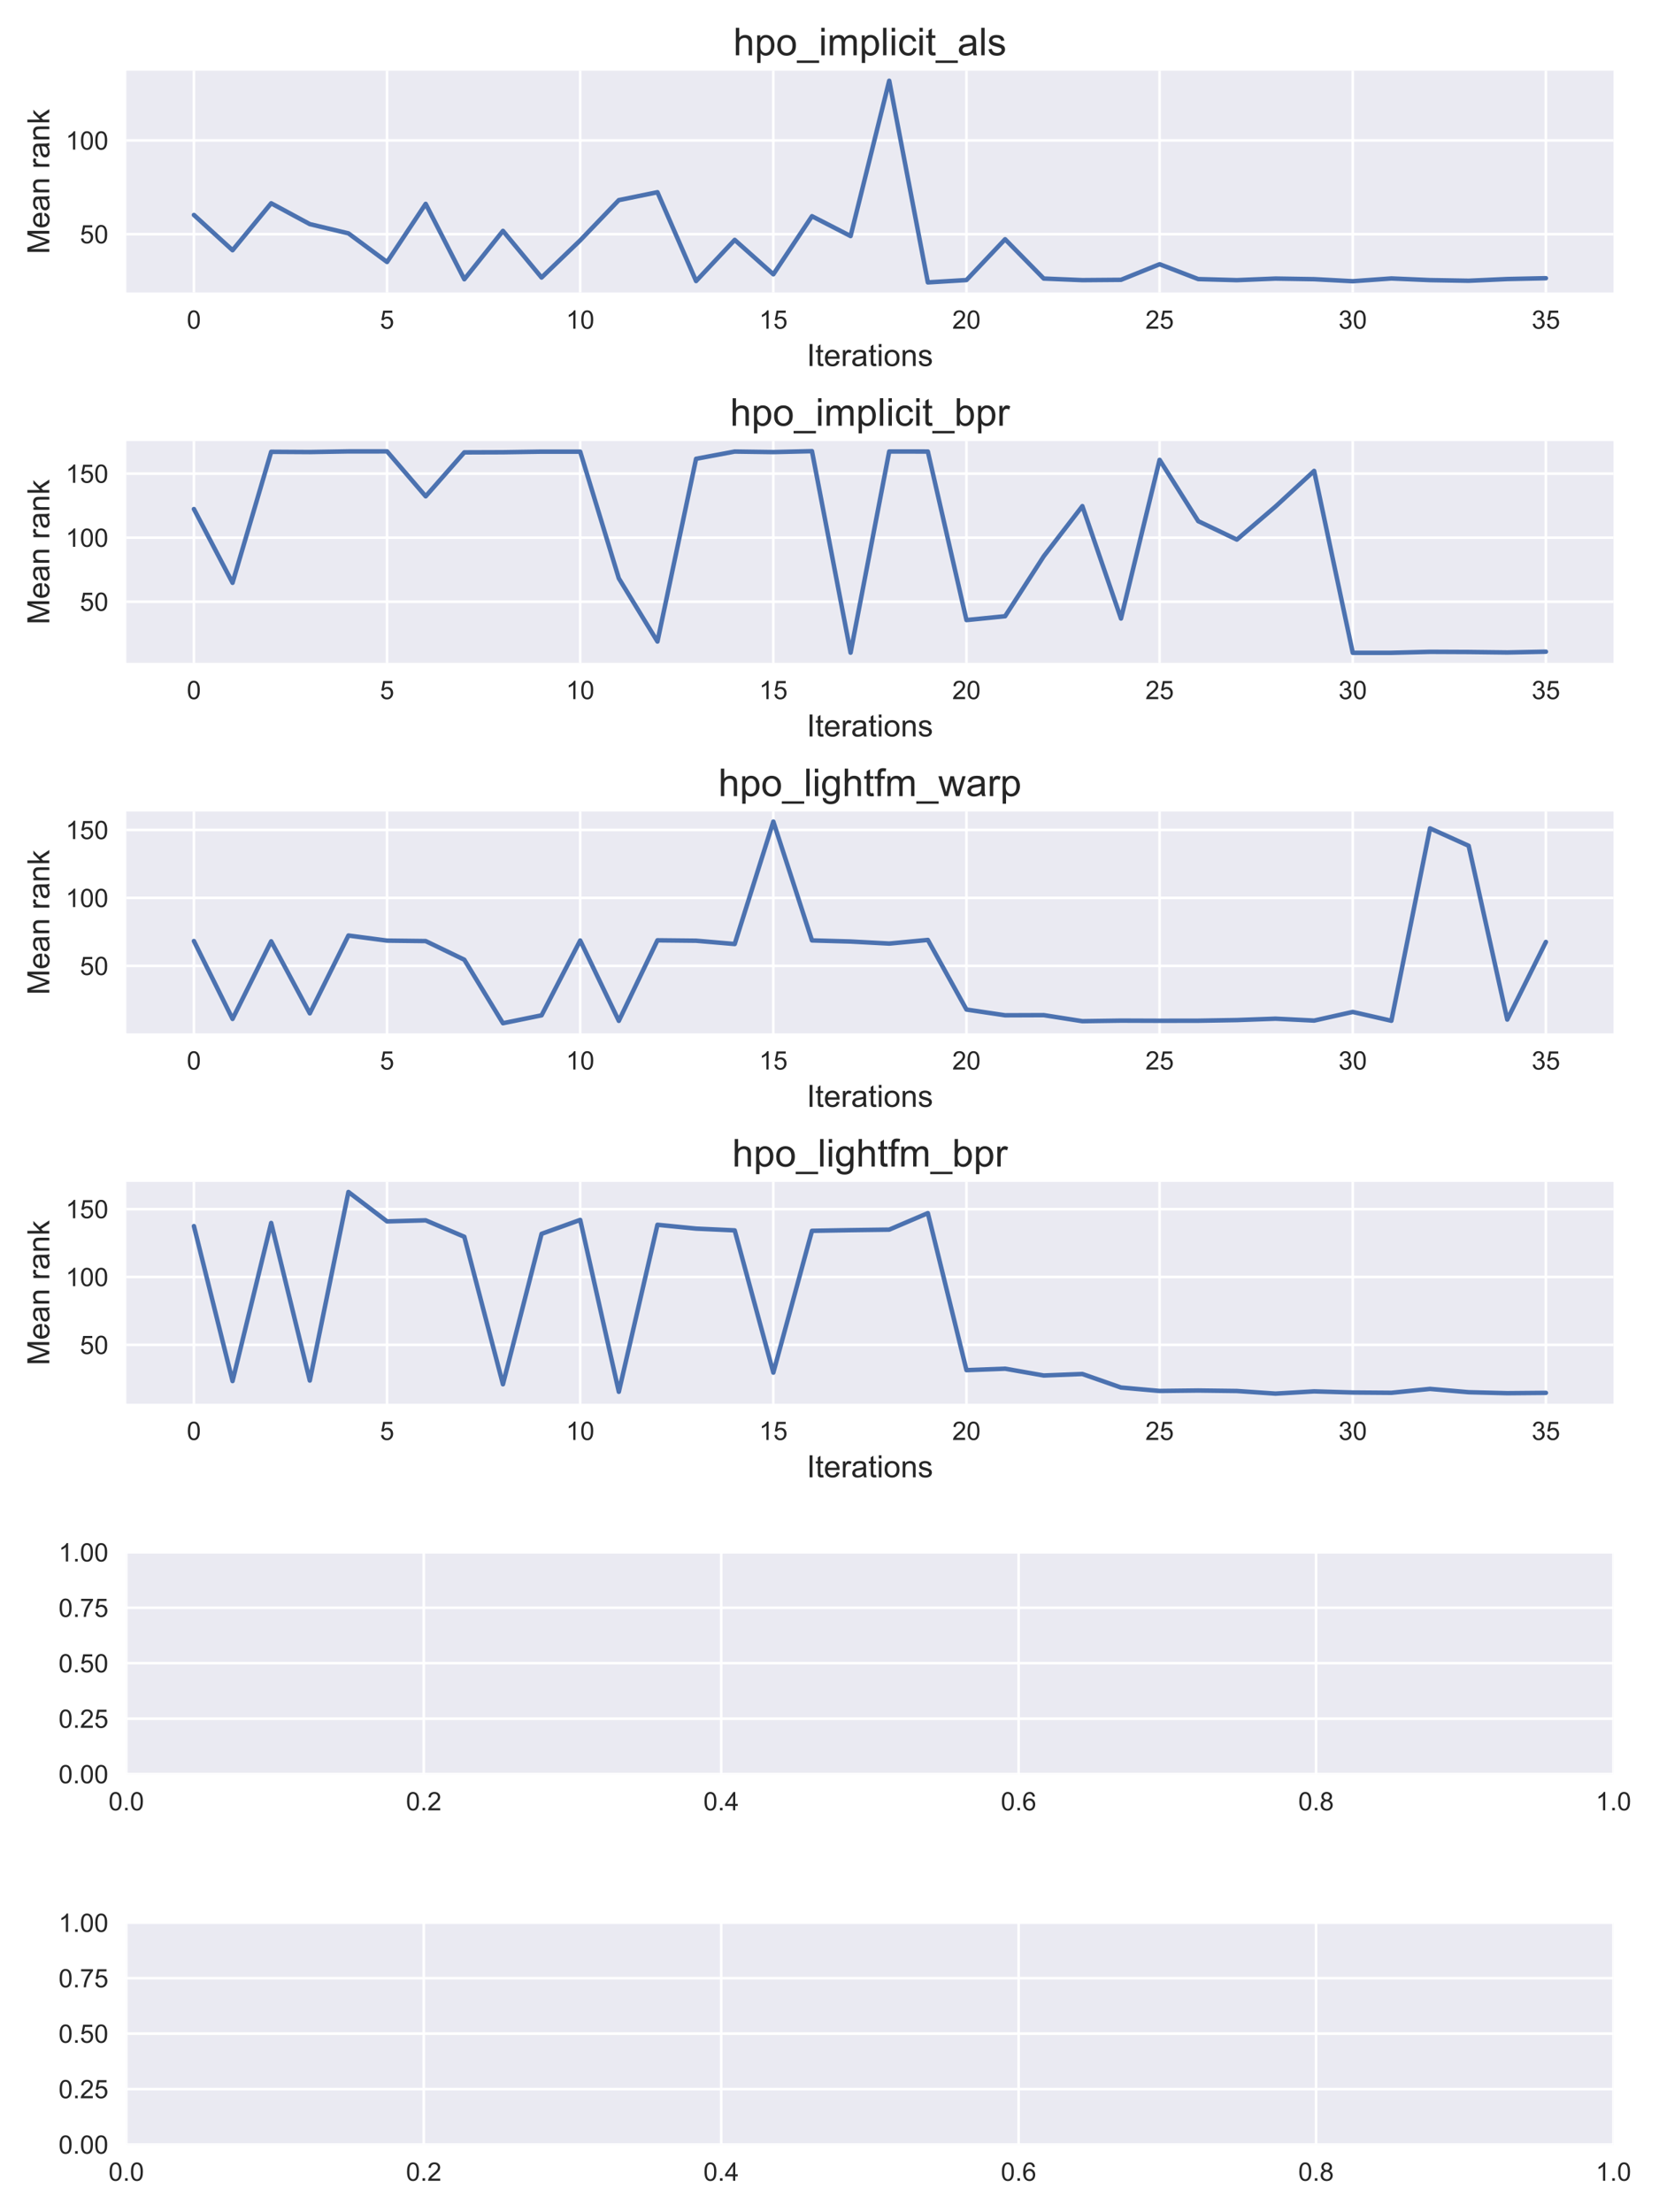 <?xml version="1.0" encoding="utf-8" standalone="no"?>
<!DOCTYPE svg PUBLIC "-//W3C//DTD SVG 1.1//EN"
  "http://www.w3.org/Graphics/SVG/1.1/DTD/svg11.dtd">
<!-- Created with matplotlib (https://matplotlib.org/) -->
<svg height="864pt" version="1.1" viewBox="0 0 648 864" width="648pt" xmlns="http://www.w3.org/2000/svg" xmlns:xlink="http://www.w3.org/1999/xlink">
 <defs>
  <style type="text/css">*{stroke-linecap:butt;stroke-linejoin:round;}</style>
 </defs>
 <g id="figure_1">
  <g id="patch_1">
   <path d="M 0 864 
L 648 864 
L 648 0 
L 0 0 
z
" style="fill:#ffffff;"/>
  </g>
  <g id="axes_1">
   <g id="patch_2">
    <path d="M 49.34 114.227 
L 630.225 114.227 
L 630.225 27.6 
L 49.34 27.6 
z
" style="fill:#eaeaf2;"/>
   </g>
   <g id="matplotlib.axis_1">
    <g id="xtick_1">
     <g id="line2d_1">
      <path clip-path="url(#p34adf2db07)" d="M 75.744 114.227 
L 75.744 27.6 
" style="fill:none;stroke:#ffffff;stroke-linecap:round;"/>
     </g>
     <g id="line2d_2"/>
     <g id="text_1">
      <!-- 0 -->
      <g style="fill:#262626;" transform="translate(72.963 128.384)scale(0.1 -0.1)">
       <defs>
        <path d="M 4.156 35.297 
Q 4.156 48 6.766 55.734 
Q 9.375 63.484 14.516 67.672 
Q 19.672 71.875 27.484 71.875 
Q 33.25 71.875 37.594 69.547 
Q 41.938 67.234 44.766 62.859 
Q 47.609 58.5 49.219 52.219 
Q 50.828 45.953 50.828 35.297 
Q 50.828 22.703 48.234 14.969 
Q 45.656 7.234 40.5 3 
Q 35.359 -1.219 27.484 -1.219 
Q 17.141 -1.219 11.234 6.203 
Q 4.156 15.141 4.156 35.297 
z
M 13.188 35.297 
Q 13.188 17.672 17.312 11.828 
Q 21.438 6 27.484 6 
Q 33.547 6 37.672 11.859 
Q 41.797 17.719 41.797 35.297 
Q 41.797 52.984 37.672 58.781 
Q 33.547 64.594 27.391 64.594 
Q 21.344 64.594 17.719 59.469 
Q 13.188 52.938 13.188 35.297 
z
" id="ArialMT-48"/>
       </defs>
       <use xlink:href="#ArialMT-48"/>
      </g>
     </g>
    </g>
    <g id="xtick_2">
     <g id="line2d_3">
      <path clip-path="url(#p34adf2db07)" d="M 151.183 114.227 
L 151.183 27.6 
" style="fill:none;stroke:#ffffff;stroke-linecap:round;"/>
     </g>
     <g id="line2d_4"/>
     <g id="text_2">
      <!-- 5 -->
      <g style="fill:#262626;" transform="translate(148.403 128.384)scale(0.1 -0.1)">
       <defs>
        <path d="M 4.156 18.75 
L 13.375 19.531 
Q 14.406 12.797 18.141 9.391 
Q 21.875 6 27.156 6 
Q 33.5 6 37.891 10.781 
Q 42.281 15.578 42.281 23.484 
Q 42.281 31 38.062 35.344 
Q 33.844 39.703 27 39.703 
Q 22.75 39.703 19.328 37.766 
Q 15.922 35.844 13.969 32.766 
L 5.719 33.844 
L 12.641 70.609 
L 48.25 70.609 
L 48.25 62.203 
L 19.672 62.203 
L 15.828 42.969 
Q 22.266 47.469 29.344 47.469 
Q 38.719 47.469 45.156 40.969 
Q 51.609 34.469 51.609 24.266 
Q 51.609 14.547 45.953 7.469 
Q 39.062 -1.219 27.156 -1.219 
Q 17.391 -1.219 11.203 4.25 
Q 5.031 9.719 4.156 18.75 
z
" id="ArialMT-53"/>
       </defs>
       <use xlink:href="#ArialMT-53"/>
      </g>
     </g>
    </g>
    <g id="xtick_3">
     <g id="line2d_5">
      <path clip-path="url(#p34adf2db07)" d="M 226.623 114.227 
L 226.623 27.6 
" style="fill:none;stroke:#ffffff;stroke-linecap:round;"/>
     </g>
     <g id="line2d_6"/>
     <g id="text_3">
      <!-- 10 -->
      <g style="fill:#262626;" transform="translate(221.062 128.384)scale(0.1 -0.1)">
       <defs>
        <path d="M 37.25 0 
L 28.469 0 
L 28.469 56 
Q 25.297 52.984 20.141 49.953 
Q 14.984 46.922 10.891 45.406 
L 10.891 53.906 
Q 18.266 57.375 23.781 62.297 
Q 29.297 67.234 31.594 71.875 
L 37.25 71.875 
z
" id="ArialMT-49"/>
       </defs>
       <use xlink:href="#ArialMT-49"/>
       <use x="55.615" xlink:href="#ArialMT-48"/>
      </g>
     </g>
    </g>
    <g id="xtick_4">
     <g id="line2d_7">
      <path clip-path="url(#p34adf2db07)" d="M 302.063 114.227 
L 302.063 27.6 
" style="fill:none;stroke:#ffffff;stroke-linecap:round;"/>
     </g>
     <g id="line2d_8"/>
     <g id="text_4">
      <!-- 15 -->
      <g style="fill:#262626;" transform="translate(296.502 128.384)scale(0.1 -0.1)">
       <use xlink:href="#ArialMT-49"/>
       <use x="55.615" xlink:href="#ArialMT-53"/>
      </g>
     </g>
    </g>
    <g id="xtick_5">
     <g id="line2d_9">
      <path clip-path="url(#p34adf2db07)" d="M 377.502 114.227 
L 377.502 27.6 
" style="fill:none;stroke:#ffffff;stroke-linecap:round;"/>
     </g>
     <g id="line2d_10"/>
     <g id="text_5">
      <!-- 20 -->
      <g style="fill:#262626;" transform="translate(371.941 128.384)scale(0.1 -0.1)">
       <defs>
        <path d="M 50.344 8.453 
L 50.344 0 
L 3.031 0 
Q 2.938 3.172 4.047 6.109 
Q 5.859 10.938 9.828 15.625 
Q 13.812 20.312 21.344 26.469 
Q 33.016 36.031 37.109 41.625 
Q 41.219 47.219 41.219 52.203 
Q 41.219 57.422 37.469 61 
Q 33.734 64.594 27.734 64.594 
Q 21.391 64.594 17.578 60.781 
Q 13.766 56.984 13.719 50.25 
L 4.688 51.172 
Q 5.609 61.281 11.656 66.578 
Q 17.719 71.875 27.938 71.875 
Q 38.234 71.875 44.234 66.156 
Q 50.25 60.453 50.25 52 
Q 50.25 47.703 48.484 43.547 
Q 46.734 39.406 42.656 34.812 
Q 38.578 30.219 29.109 22.219 
Q 21.188 15.578 18.938 13.203 
Q 16.703 10.844 15.234 8.453 
z
" id="ArialMT-50"/>
       </defs>
       <use xlink:href="#ArialMT-50"/>
       <use x="55.615" xlink:href="#ArialMT-48"/>
      </g>
     </g>
    </g>
    <g id="xtick_6">
     <g id="line2d_11">
      <path clip-path="url(#p34adf2db07)" d="M 452.942 114.227 
L 452.942 27.6 
" style="fill:none;stroke:#ffffff;stroke-linecap:round;"/>
     </g>
     <g id="line2d_12"/>
     <g id="text_6">
      <!-- 25 -->
      <g style="fill:#262626;" transform="translate(447.381 128.384)scale(0.1 -0.1)">
       <use xlink:href="#ArialMT-50"/>
       <use x="55.615" xlink:href="#ArialMT-53"/>
      </g>
     </g>
    </g>
    <g id="xtick_7">
     <g id="line2d_13">
      <path clip-path="url(#p34adf2db07)" d="M 528.382 114.227 
L 528.382 27.6 
" style="fill:none;stroke:#ffffff;stroke-linecap:round;"/>
     </g>
     <g id="line2d_14"/>
     <g id="text_7">
      <!-- 30 -->
      <g style="fill:#262626;" transform="translate(522.821 128.384)scale(0.1 -0.1)">
       <defs>
        <path d="M 4.203 18.891 
L 12.984 20.062 
Q 14.5 12.594 18.141 9.297 
Q 21.781 6 27 6 
Q 33.203 6 37.469 10.297 
Q 41.75 14.594 41.75 20.953 
Q 41.75 27 37.797 30.922 
Q 33.844 34.859 27.734 34.859 
Q 25.25 34.859 21.531 33.891 
L 22.516 41.609 
Q 23.391 41.5 23.922 41.5 
Q 29.547 41.5 34.031 44.422 
Q 38.531 47.359 38.531 53.469 
Q 38.531 58.297 35.25 61.469 
Q 31.984 64.656 26.812 64.656 
Q 21.688 64.656 18.266 61.422 
Q 14.844 58.203 13.875 51.766 
L 5.078 53.328 
Q 6.688 62.156 12.391 67.016 
Q 18.109 71.875 26.609 71.875 
Q 32.469 71.875 37.391 69.359 
Q 42.328 66.844 44.938 62.5 
Q 47.562 58.156 47.562 53.266 
Q 47.562 48.641 45.062 44.828 
Q 42.578 41.016 37.703 38.766 
Q 44.047 37.312 47.562 32.688 
Q 51.078 28.078 51.078 21.141 
Q 51.078 11.766 44.234 5.25 
Q 37.406 -1.266 26.953 -1.266 
Q 17.531 -1.266 11.297 4.344 
Q 5.078 9.969 4.203 18.891 
z
" id="ArialMT-51"/>
       </defs>
       <use xlink:href="#ArialMT-51"/>
       <use x="55.615" xlink:href="#ArialMT-48"/>
      </g>
     </g>
    </g>
    <g id="xtick_8">
     <g id="line2d_15">
      <path clip-path="url(#p34adf2db07)" d="M 603.821 114.227 
L 603.821 27.6 
" style="fill:none;stroke:#ffffff;stroke-linecap:round;"/>
     </g>
     <g id="line2d_16"/>
     <g id="text_8">
      <!-- 35 -->
      <g style="fill:#262626;" transform="translate(598.26 128.384)scale(0.1 -0.1)">
       <use xlink:href="#ArialMT-51"/>
       <use x="55.615" xlink:href="#ArialMT-53"/>
      </g>
     </g>
    </g>
    <g id="text_9">
     <!-- Iterations -->
     <g style="fill:#262626;" transform="translate(315.105 142.961)scale(0.12 -0.12)">
      <defs>
       <path d="M 9.328 0 
L 9.328 71.578 
L 18.797 71.578 
L 18.797 0 
z
" id="ArialMT-73"/>
       <path d="M 25.781 7.859 
L 27.047 0.094 
Q 23.344 -0.688 20.406 -0.688 
Q 15.625 -0.688 12.984 0.828 
Q 10.359 2.344 9.281 4.812 
Q 8.203 7.281 8.203 15.188 
L 8.203 45.016 
L 1.766 45.016 
L 1.766 51.859 
L 8.203 51.859 
L 8.203 64.703 
L 16.938 69.969 
L 16.938 51.859 
L 25.781 51.859 
L 25.781 45.016 
L 16.938 45.016 
L 16.938 14.703 
Q 16.938 10.938 17.406 9.859 
Q 17.875 8.797 18.922 8.156 
Q 19.969 7.516 21.922 7.516 
Q 23.391 7.516 25.781 7.859 
z
" id="ArialMT-116"/>
       <path d="M 42.094 16.703 
L 51.172 15.578 
Q 49.031 7.625 43.219 3.219 
Q 37.406 -1.172 28.375 -1.172 
Q 17 -1.172 10.328 5.828 
Q 3.656 12.844 3.656 25.484 
Q 3.656 38.578 10.391 45.797 
Q 17.141 53.031 27.875 53.031 
Q 38.281 53.031 44.875 45.953 
Q 51.469 38.875 51.469 26.031 
Q 51.469 25.25 51.422 23.688 
L 12.75 23.688 
Q 13.234 15.141 17.578 10.594 
Q 21.922 6.062 28.422 6.062 
Q 33.25 6.062 36.672 8.594 
Q 40.094 11.141 42.094 16.703 
z
M 13.234 30.906 
L 42.188 30.906 
Q 41.609 37.453 38.875 40.719 
Q 34.672 45.797 27.984 45.797 
Q 21.922 45.797 17.797 41.75 
Q 13.672 37.703 13.234 30.906 
z
" id="ArialMT-101"/>
       <path d="M 6.5 0 
L 6.5 51.859 
L 14.406 51.859 
L 14.406 44 
Q 17.438 49.516 20 51.266 
Q 22.562 53.031 25.641 53.031 
Q 30.078 53.031 34.672 50.203 
L 31.641 42.047 
Q 28.422 43.953 25.203 43.953 
Q 22.312 43.953 20.016 42.219 
Q 17.719 40.484 16.75 37.406 
Q 15.281 32.719 15.281 27.156 
L 15.281 0 
z
" id="ArialMT-114"/>
       <path d="M 40.438 6.391 
Q 35.547 2.25 31.031 0.531 
Q 26.516 -1.172 21.344 -1.172 
Q 12.797 -1.172 8.203 3 
Q 3.609 7.172 3.609 13.672 
Q 3.609 17.484 5.344 20.625 
Q 7.078 23.781 9.891 25.688 
Q 12.703 27.594 16.219 28.562 
Q 18.797 29.25 24.031 29.891 
Q 34.672 31.156 39.703 32.906 
Q 39.75 34.719 39.75 35.203 
Q 39.75 40.578 37.25 42.781 
Q 33.891 45.75 27.25 45.75 
Q 21.047 45.75 18.094 43.578 
Q 15.141 41.406 13.719 35.891 
L 5.125 37.062 
Q 6.297 42.578 8.984 45.969 
Q 11.672 49.359 16.75 51.188 
Q 21.828 53.031 28.516 53.031 
Q 35.156 53.031 39.297 51.469 
Q 43.453 49.906 45.406 47.531 
Q 47.359 45.172 48.141 41.547 
Q 48.578 39.312 48.578 33.453 
L 48.578 21.734 
Q 48.578 9.469 49.141 6.219 
Q 49.703 2.984 51.375 0 
L 42.188 0 
Q 40.828 2.734 40.438 6.391 
z
M 39.703 26.031 
Q 34.906 24.078 25.344 22.703 
Q 19.922 21.922 17.672 20.938 
Q 15.438 19.969 14.203 18.094 
Q 12.984 16.219 12.984 13.922 
Q 12.984 10.406 15.641 8.062 
Q 18.312 5.719 23.438 5.719 
Q 28.516 5.719 32.469 7.938 
Q 36.422 10.156 38.281 14.016 
Q 39.703 17 39.703 22.797 
z
" id="ArialMT-97"/>
       <path d="M 6.641 61.469 
L 6.641 71.578 
L 15.438 71.578 
L 15.438 61.469 
z
M 6.641 0 
L 6.641 51.859 
L 15.438 51.859 
L 15.438 0 
z
" id="ArialMT-105"/>
       <path d="M 3.328 25.922 
Q 3.328 40.328 11.328 47.266 
Q 18.016 53.031 27.641 53.031 
Q 38.328 53.031 45.109 46.016 
Q 51.906 39.016 51.906 26.656 
Q 51.906 16.656 48.906 10.906 
Q 45.906 5.172 40.156 2 
Q 34.422 -1.172 27.641 -1.172 
Q 16.75 -1.172 10.031 5.812 
Q 3.328 12.797 3.328 25.922 
z
M 12.359 25.922 
Q 12.359 15.969 16.703 11.016 
Q 21.047 6.062 27.641 6.062 
Q 34.188 6.062 38.531 11.031 
Q 42.875 16.016 42.875 26.219 
Q 42.875 35.844 38.5 40.797 
Q 34.125 45.75 27.641 45.75 
Q 21.047 45.75 16.703 40.812 
Q 12.359 35.891 12.359 25.922 
z
" id="ArialMT-111"/>
       <path d="M 6.594 0 
L 6.594 51.859 
L 14.5 51.859 
L 14.5 44.484 
Q 20.219 53.031 31 53.031 
Q 35.688 53.031 39.625 51.344 
Q 43.562 49.656 45.516 46.922 
Q 47.469 44.188 48.25 40.438 
Q 48.734 37.984 48.734 31.891 
L 48.734 0 
L 39.938 0 
L 39.938 31.547 
Q 39.938 36.922 38.906 39.578 
Q 37.891 42.234 35.281 43.812 
Q 32.672 45.406 29.156 45.406 
Q 23.531 45.406 19.453 41.844 
Q 15.375 38.281 15.375 28.328 
L 15.375 0 
z
" id="ArialMT-110"/>
       <path d="M 3.078 15.484 
L 11.766 16.844 
Q 12.5 11.625 15.844 8.844 
Q 19.188 6.062 25.203 6.062 
Q 31.25 6.062 34.172 8.516 
Q 37.109 10.984 37.109 14.312 
Q 37.109 17.281 34.516 19 
Q 32.719 20.172 25.531 21.969 
Q 15.875 24.422 12.141 26.203 
Q 8.406 27.984 6.469 31.125 
Q 4.547 34.281 4.547 38.094 
Q 4.547 41.547 6.125 44.5 
Q 7.719 47.469 10.453 49.422 
Q 12.5 50.922 16.031 51.969 
Q 19.578 53.031 23.641 53.031 
Q 29.734 53.031 34.344 51.266 
Q 38.969 49.516 41.156 46.5 
Q 43.359 43.5 44.188 38.484 
L 35.594 37.312 
Q 35.016 41.312 32.203 43.547 
Q 29.391 45.797 24.266 45.797 
Q 18.219 45.797 15.625 43.797 
Q 13.031 41.797 13.031 39.109 
Q 13.031 37.406 14.109 36.031 
Q 15.188 34.625 17.484 33.688 
Q 18.797 33.203 25.25 31.453 
Q 34.578 28.953 38.25 27.359 
Q 41.938 25.781 44.031 22.75 
Q 46.141 19.734 46.141 15.234 
Q 46.141 10.844 43.578 6.953 
Q 41.016 3.078 36.172 0.953 
Q 31.344 -1.172 25.25 -1.172 
Q 15.141 -1.172 9.844 3.031 
Q 4.547 7.234 3.078 15.484 
z
" id="ArialMT-115"/>
      </defs>
      <use xlink:href="#ArialMT-73"/>
      <use x="27.783" xlink:href="#ArialMT-116"/>
      <use x="55.566" xlink:href="#ArialMT-101"/>
      <use x="111.182" xlink:href="#ArialMT-114"/>
      <use x="144.482" xlink:href="#ArialMT-97"/>
      <use x="200.098" xlink:href="#ArialMT-116"/>
      <use x="227.881" xlink:href="#ArialMT-105"/>
      <use x="250.098" xlink:href="#ArialMT-111"/>
      <use x="305.713" xlink:href="#ArialMT-110"/>
      <use x="361.328" xlink:href="#ArialMT-115"/>
     </g>
    </g>
   </g>
   <g id="matplotlib.axis_2">
    <g id="ytick_1">
     <g id="line2d_17">
      <path clip-path="url(#p34adf2db07)" d="M 49.34 91.463 
L 630.225 91.463 
" style="fill:none;stroke:#ffffff;stroke-linecap:round;"/>
     </g>
     <g id="line2d_18"/>
     <g id="text_10">
      <!-- 50 -->
      <g style="fill:#262626;" transform="translate(31.218 95.042)scale(0.1 -0.1)">
       <use xlink:href="#ArialMT-53"/>
       <use x="55.615" xlink:href="#ArialMT-48"/>
      </g>
     </g>
    </g>
    <g id="ytick_2">
     <g id="line2d_19">
      <path clip-path="url(#p34adf2db07)" d="M 49.34 54.849 
L 630.225 54.849 
" style="fill:none;stroke:#ffffff;stroke-linecap:round;"/>
     </g>
     <g id="line2d_20"/>
     <g id="text_11">
      <!-- 100 -->
      <g style="fill:#262626;" transform="translate(25.657 58.428)scale(0.1 -0.1)">
       <use xlink:href="#ArialMT-49"/>
       <use x="55.615" xlink:href="#ArialMT-48"/>
       <use x="111.23" xlink:href="#ArialMT-48"/>
      </g>
     </g>
    </g>
    <g id="text_12">
     <!-- Mean rank -->
     <g style="fill:#262626;" transform="translate(19.272 99.259)rotate(-90)scale(0.12 -0.12)">
      <defs>
       <path d="M 7.422 0 
L 7.422 71.578 
L 21.688 71.578 
L 38.625 20.906 
Q 40.969 13.812 42.047 10.297 
Q 43.266 14.203 45.844 21.781 
L 62.984 71.578 
L 75.734 71.578 
L 75.734 0 
L 66.609 0 
L 66.609 59.906 
L 45.797 0 
L 37.25 0 
L 16.547 60.938 
L 16.547 0 
z
" id="ArialMT-77"/>
       <path id="ArialMT-32"/>
       <path d="M 6.641 0 
L 6.641 71.578 
L 15.438 71.578 
L 15.438 30.766 
L 36.234 51.859 
L 47.609 51.859 
L 27.781 32.625 
L 49.609 0 
L 38.766 0 
L 21.625 26.516 
L 15.438 20.562 
L 15.438 0 
z
" id="ArialMT-107"/>
      </defs>
      <use xlink:href="#ArialMT-77"/>
      <use x="83.301" xlink:href="#ArialMT-101"/>
      <use x="138.916" xlink:href="#ArialMT-97"/>
      <use x="194.531" xlink:href="#ArialMT-110"/>
      <use x="250.146" xlink:href="#ArialMT-32"/>
      <use x="277.93" xlink:href="#ArialMT-114"/>
      <use x="311.23" xlink:href="#ArialMT-97"/>
      <use x="366.846" xlink:href="#ArialMT-110"/>
      <use x="422.461" xlink:href="#ArialMT-107"/>
     </g>
    </g>
   </g>
   <g id="line2d_21">
    <path clip-path="url(#p34adf2db07)" d="M 75.744 83.956 
L 90.832 97.737 
L 105.92 79.391 
L 121.008 87.534 
L 136.096 91.137 
L 151.183 102.328 
L 166.271 79.62 
L 181.359 109.073 
L 196.447 90.17 
L 211.535 108.388 
L 226.623 93.87 
L 241.711 78.161 
L 256.799 75.075 
L 271.887 109.77 
L 286.975 93.69 
L 302.063 107.135 
L 317.151 84.44 
L 332.239 92.194 
L 347.326 31.538 
L 362.414 110.289 
L 377.502 109.376 
L 392.59 93.444 
L 407.678 108.791 
L 422.766 109.411 
L 437.854 109.288 
L 452.942 103.199 
L 468.03 109.001 
L 483.118 109.416 
L 498.206 108.803 
L 513.294 109.04 
L 528.382 109.834 
L 543.469 108.755 
L 558.557 109.403 
L 573.645 109.655 
L 588.733 108.983 
L 603.821 108.662 
" style="fill:none;stroke:#4c72b0;stroke-linecap:round;stroke-width:1.75;"/>
   </g>
   <g id="patch_3">
    <path d="M 49.34 114.227 
L 49.34 27.6 
" style="fill:none;"/>
   </g>
   <g id="patch_4">
    <path d="M 630.225 114.227 
L 630.225 27.6 
" style="fill:none;"/>
   </g>
   <g id="patch_5">
    <path d="M 49.34 114.227 
L 630.225 114.227 
" style="fill:none;"/>
   </g>
   <g id="patch_6">
    <path d="M 49.34 27.6 
L 630.225 27.6 
" style="fill:none;"/>
   </g>
   <g id="text_13">
    <!-- hpo_implicit_als -->
    <g style="fill:#262626;" transform="translate(286.425 21.6)scale(0.15 -0.15)">
     <defs>
      <path d="M 6.594 0 
L 6.594 71.578 
L 15.375 71.578 
L 15.375 45.906 
Q 21.531 53.031 30.906 53.031 
Q 36.672 53.031 40.922 50.75 
Q 45.172 48.484 47 44.484 
Q 48.828 40.484 48.828 32.859 
L 48.828 0 
L 40.047 0 
L 40.047 32.859 
Q 40.047 39.453 37.188 42.453 
Q 34.328 45.453 29.109 45.453 
Q 25.203 45.453 21.75 43.422 
Q 18.312 41.406 16.844 37.938 
Q 15.375 34.469 15.375 28.375 
L 15.375 0 
z
" id="ArialMT-104"/>
      <path d="M 6.594 -19.875 
L 6.594 51.859 
L 14.594 51.859 
L 14.594 45.125 
Q 17.438 49.078 21 51.047 
Q 24.562 53.031 29.641 53.031 
Q 36.281 53.031 41.359 49.609 
Q 46.438 46.188 49.016 39.953 
Q 51.609 33.734 51.609 26.312 
Q 51.609 18.359 48.75 11.984 
Q 45.906 5.609 40.453 2.219 
Q 35.016 -1.172 29 -1.172 
Q 24.609 -1.172 21.109 0.688 
Q 17.625 2.547 15.375 5.375 
L 15.375 -19.875 
z
M 14.547 25.641 
Q 14.547 15.625 18.594 10.844 
Q 22.656 6.062 28.422 6.062 
Q 34.281 6.062 38.453 11.016 
Q 42.625 15.969 42.625 26.375 
Q 42.625 36.281 38.547 41.203 
Q 34.469 46.141 28.812 46.141 
Q 23.188 46.141 18.859 40.891 
Q 14.547 35.641 14.547 25.641 
z
" id="ArialMT-112"/>
      <path d="M -1.516 -19.875 
L -1.516 -13.531 
L 56.734 -13.531 
L 56.734 -19.875 
z
" id="ArialMT-95"/>
      <path d="M 6.594 0 
L 6.594 51.859 
L 14.453 51.859 
L 14.453 44.578 
Q 16.891 48.391 20.938 50.703 
Q 25 53.031 30.172 53.031 
Q 35.938 53.031 39.625 50.641 
Q 43.312 48.25 44.828 43.953 
Q 50.984 53.031 60.844 53.031 
Q 68.562 53.031 72.703 48.75 
Q 76.859 44.484 76.859 35.594 
L 76.859 0 
L 68.109 0 
L 68.109 32.672 
Q 68.109 37.938 67.25 40.25 
Q 66.406 42.578 64.156 43.984 
Q 61.922 45.406 58.891 45.406 
Q 53.422 45.406 49.797 41.766 
Q 46.188 38.141 46.188 30.125 
L 46.188 0 
L 37.406 0 
L 37.406 33.688 
Q 37.406 39.547 35.25 42.469 
Q 33.109 45.406 28.219 45.406 
Q 24.516 45.406 21.359 43.453 
Q 18.219 41.5 16.797 37.734 
Q 15.375 33.984 15.375 26.906 
L 15.375 0 
z
" id="ArialMT-109"/>
      <path d="M 6.391 0 
L 6.391 71.578 
L 15.188 71.578 
L 15.188 0 
z
" id="ArialMT-108"/>
      <path d="M 40.438 19 
L 49.078 17.875 
Q 47.656 8.938 41.812 3.875 
Q 35.984 -1.172 27.484 -1.172 
Q 16.844 -1.172 10.375 5.781 
Q 3.906 12.75 3.906 25.734 
Q 3.906 34.125 6.688 40.422 
Q 9.469 46.734 15.156 49.875 
Q 20.844 53.031 27.547 53.031 
Q 35.984 53.031 41.359 48.75 
Q 46.734 44.484 48.25 36.625 
L 39.703 35.297 
Q 38.484 40.531 35.375 43.156 
Q 32.281 45.797 27.875 45.797 
Q 21.234 45.797 17.078 41.031 
Q 12.938 36.281 12.938 25.984 
Q 12.938 15.531 16.938 10.797 
Q 20.953 6.062 27.391 6.062 
Q 32.562 6.062 36.031 9.234 
Q 39.5 12.406 40.438 19 
z
" id="ArialMT-99"/>
     </defs>
     <use xlink:href="#ArialMT-104"/>
     <use x="55.615" xlink:href="#ArialMT-112"/>
     <use x="111.23" xlink:href="#ArialMT-111"/>
     <use x="166.846" xlink:href="#ArialMT-95"/>
     <use x="222.461" xlink:href="#ArialMT-105"/>
     <use x="244.678" xlink:href="#ArialMT-109"/>
     <use x="327.979" xlink:href="#ArialMT-112"/>
     <use x="383.594" xlink:href="#ArialMT-108"/>
     <use x="405.811" xlink:href="#ArialMT-105"/>
     <use x="428.027" xlink:href="#ArialMT-99"/>
     <use x="478.027" xlink:href="#ArialMT-105"/>
     <use x="500.244" xlink:href="#ArialMT-116"/>
     <use x="528.027" xlink:href="#ArialMT-95"/>
     <use x="583.643" xlink:href="#ArialMT-97"/>
     <use x="639.258" xlink:href="#ArialMT-108"/>
     <use x="661.475" xlink:href="#ArialMT-115"/>
    </g>
   </g>
  </g>
  <g id="axes_2">
   <g id="patch_7">
    <path d="M 49.34 258.893 
L 630.225 258.893 
L 630.225 172.267 
L 49.34 172.267 
z
" style="fill:#eaeaf2;"/>
   </g>
   <g id="matplotlib.axis_3">
    <g id="xtick_9">
     <g id="line2d_22">
      <path clip-path="url(#p5769c0e849)" d="M 75.744 258.893 
L 75.744 172.267 
" style="fill:none;stroke:#ffffff;stroke-linecap:round;"/>
     </g>
     <g id="line2d_23"/>
     <g id="text_14">
      <!-- 0 -->
      <g style="fill:#262626;" transform="translate(72.963 273.051)scale(0.1 -0.1)">
       <use xlink:href="#ArialMT-48"/>
      </g>
     </g>
    </g>
    <g id="xtick_10">
     <g id="line2d_24">
      <path clip-path="url(#p5769c0e849)" d="M 151.183 258.893 
L 151.183 172.267 
" style="fill:none;stroke:#ffffff;stroke-linecap:round;"/>
     </g>
     <g id="line2d_25"/>
     <g id="text_15">
      <!-- 5 -->
      <g style="fill:#262626;" transform="translate(148.403 273.051)scale(0.1 -0.1)">
       <use xlink:href="#ArialMT-53"/>
      </g>
     </g>
    </g>
    <g id="xtick_11">
     <g id="line2d_26">
      <path clip-path="url(#p5769c0e849)" d="M 226.623 258.893 
L 226.623 172.267 
" style="fill:none;stroke:#ffffff;stroke-linecap:round;"/>
     </g>
     <g id="line2d_27"/>
     <g id="text_16">
      <!-- 10 -->
      <g style="fill:#262626;" transform="translate(221.062 273.051)scale(0.1 -0.1)">
       <use xlink:href="#ArialMT-49"/>
       <use x="55.615" xlink:href="#ArialMT-48"/>
      </g>
     </g>
    </g>
    <g id="xtick_12">
     <g id="line2d_28">
      <path clip-path="url(#p5769c0e849)" d="M 302.063 258.893 
L 302.063 172.267 
" style="fill:none;stroke:#ffffff;stroke-linecap:round;"/>
     </g>
     <g id="line2d_29"/>
     <g id="text_17">
      <!-- 15 -->
      <g style="fill:#262626;" transform="translate(296.502 273.051)scale(0.1 -0.1)">
       <use xlink:href="#ArialMT-49"/>
       <use x="55.615" xlink:href="#ArialMT-53"/>
      </g>
     </g>
    </g>
    <g id="xtick_13">
     <g id="line2d_30">
      <path clip-path="url(#p5769c0e849)" d="M 377.502 258.893 
L 377.502 172.267 
" style="fill:none;stroke:#ffffff;stroke-linecap:round;"/>
     </g>
     <g id="line2d_31"/>
     <g id="text_18">
      <!-- 20 -->
      <g style="fill:#262626;" transform="translate(371.941 273.051)scale(0.1 -0.1)">
       <use xlink:href="#ArialMT-50"/>
       <use x="55.615" xlink:href="#ArialMT-48"/>
      </g>
     </g>
    </g>
    <g id="xtick_14">
     <g id="line2d_32">
      <path clip-path="url(#p5769c0e849)" d="M 452.942 258.893 
L 452.942 172.267 
" style="fill:none;stroke:#ffffff;stroke-linecap:round;"/>
     </g>
     <g id="line2d_33"/>
     <g id="text_19">
      <!-- 25 -->
      <g style="fill:#262626;" transform="translate(447.381 273.051)scale(0.1 -0.1)">
       <use xlink:href="#ArialMT-50"/>
       <use x="55.615" xlink:href="#ArialMT-53"/>
      </g>
     </g>
    </g>
    <g id="xtick_15">
     <g id="line2d_34">
      <path clip-path="url(#p5769c0e849)" d="M 528.382 258.893 
L 528.382 172.267 
" style="fill:none;stroke:#ffffff;stroke-linecap:round;"/>
     </g>
     <g id="line2d_35"/>
     <g id="text_20">
      <!-- 30 -->
      <g style="fill:#262626;" transform="translate(522.821 273.051)scale(0.1 -0.1)">
       <use xlink:href="#ArialMT-51"/>
       <use x="55.615" xlink:href="#ArialMT-48"/>
      </g>
     </g>
    </g>
    <g id="xtick_16">
     <g id="line2d_36">
      <path clip-path="url(#p5769c0e849)" d="M 603.821 258.893 
L 603.821 172.267 
" style="fill:none;stroke:#ffffff;stroke-linecap:round;"/>
     </g>
     <g id="line2d_37"/>
     <g id="text_21">
      <!-- 35 -->
      <g style="fill:#262626;" transform="translate(598.26 273.051)scale(0.1 -0.1)">
       <use xlink:href="#ArialMT-51"/>
       <use x="55.615" xlink:href="#ArialMT-53"/>
      </g>
     </g>
    </g>
    <g id="text_22">
     <!-- Iterations -->
     <g style="fill:#262626;" transform="translate(315.105 287.628)scale(0.12 -0.12)">
      <use xlink:href="#ArialMT-73"/>
      <use x="27.783" xlink:href="#ArialMT-116"/>
      <use x="55.566" xlink:href="#ArialMT-101"/>
      <use x="111.182" xlink:href="#ArialMT-114"/>
      <use x="144.482" xlink:href="#ArialMT-97"/>
      <use x="200.098" xlink:href="#ArialMT-116"/>
      <use x="227.881" xlink:href="#ArialMT-105"/>
      <use x="250.098" xlink:href="#ArialMT-111"/>
      <use x="305.713" xlink:href="#ArialMT-110"/>
      <use x="361.328" xlink:href="#ArialMT-115"/>
     </g>
    </g>
   </g>
   <g id="matplotlib.axis_4">
    <g id="ytick_3">
     <g id="line2d_38">
      <path clip-path="url(#p5769c0e849)" d="M 49.34 234.983 
L 630.225 234.983 
" style="fill:none;stroke:#ffffff;stroke-linecap:round;"/>
     </g>
     <g id="line2d_39"/>
     <g id="text_23">
      <!-- 50 -->
      <g style="fill:#262626;" transform="translate(31.218 238.562)scale(0.1 -0.1)">
       <use xlink:href="#ArialMT-53"/>
       <use x="55.615" xlink:href="#ArialMT-48"/>
      </g>
     </g>
    </g>
    <g id="ytick_4">
     <g id="line2d_40">
      <path clip-path="url(#p5769c0e849)" d="M 49.34 209.987 
L 630.225 209.987 
" style="fill:none;stroke:#ffffff;stroke-linecap:round;"/>
     </g>
     <g id="line2d_41"/>
     <g id="text_24">
      <!-- 100 -->
      <g style="fill:#262626;" transform="translate(25.657 213.565)scale(0.1 -0.1)">
       <use xlink:href="#ArialMT-49"/>
       <use x="55.615" xlink:href="#ArialMT-48"/>
       <use x="111.23" xlink:href="#ArialMT-48"/>
      </g>
     </g>
    </g>
    <g id="ytick_5">
     <g id="line2d_42">
      <path clip-path="url(#p5769c0e849)" d="M 49.34 184.99 
L 630.225 184.99 
" style="fill:none;stroke:#ffffff;stroke-linecap:round;"/>
     </g>
     <g id="line2d_43"/>
     <g id="text_25">
      <!-- 150 -->
      <g style="fill:#262626;" transform="translate(25.657 188.569)scale(0.1 -0.1)">
       <use xlink:href="#ArialMT-49"/>
       <use x="55.615" xlink:href="#ArialMT-53"/>
       <use x="111.23" xlink:href="#ArialMT-48"/>
      </g>
     </g>
    </g>
    <g id="text_26">
     <!-- Mean rank -->
     <g style="fill:#262626;" transform="translate(19.272 243.925)rotate(-90)scale(0.12 -0.12)">
      <use xlink:href="#ArialMT-77"/>
      <use x="83.301" xlink:href="#ArialMT-101"/>
      <use x="138.916" xlink:href="#ArialMT-97"/>
      <use x="194.531" xlink:href="#ArialMT-110"/>
      <use x="250.146" xlink:href="#ArialMT-32"/>
      <use x="277.93" xlink:href="#ArialMT-114"/>
      <use x="311.23" xlink:href="#ArialMT-97"/>
      <use x="366.846" xlink:href="#ArialMT-110"/>
      <use x="422.461" xlink:href="#ArialMT-107"/>
     </g>
    </g>
   </g>
   <g id="line2d_44">
    <path clip-path="url(#p5769c0e849)" d="M 75.744 198.81 
L 90.832 227.62 
L 105.92 176.459 
L 121.008 176.55 
L 136.096 176.292 
L 151.183 176.287 
L 166.271 193.841 
L 181.359 176.678 
L 196.447 176.628 
L 211.535 176.397 
L 226.623 176.399 
L 241.711 225.879 
L 256.799 250.557 
L 271.887 179.187 
L 286.975 176.358 
L 302.063 176.568 
L 317.151 176.204 
L 332.239 254.898 
L 347.326 176.328 
L 362.414 176.346 
L 377.502 242.177 
L 392.59 240.674 
L 407.678 217.268 
L 422.766 197.667 
L 437.854 241.579 
L 452.942 179.594 
L 468.03 203.544 
L 483.118 210.747 
L 498.206 197.833 
L 513.294 183.92 
L 528.382 254.956 
L 543.469 254.952 
L 558.557 254.574 
L 573.645 254.64 
L 588.733 254.819 
L 603.821 254.519 
" style="fill:none;stroke:#4c72b0;stroke-linecap:round;stroke-width:1.75;"/>
   </g>
   <g id="patch_8">
    <path d="M 49.34 258.893 
L 49.34 172.267 
" style="fill:none;"/>
   </g>
   <g id="patch_9">
    <path d="M 630.225 258.893 
L 630.225 172.267 
" style="fill:none;"/>
   </g>
   <g id="patch_10">
    <path d="M 49.34 258.893 
L 630.225 258.893 
" style="fill:none;"/>
   </g>
   <g id="patch_11">
    <path d="M 49.34 172.267 
L 630.225 172.267 
" style="fill:none;"/>
   </g>
   <g id="text_27">
    <!-- hpo_implicit_bpr -->
    <g style="fill:#262626;" transform="translate(285.173 166.267)scale(0.15 -0.15)">
     <defs>
      <path d="M 14.703 0 
L 6.547 0 
L 6.547 71.578 
L 15.328 71.578 
L 15.328 46.047 
Q 20.906 53.031 29.547 53.031 
Q 34.328 53.031 38.594 51.094 
Q 42.875 49.172 45.625 45.672 
Q 48.391 42.188 49.953 37.25 
Q 51.516 32.328 51.516 26.703 
Q 51.516 13.375 44.922 6.094 
Q 38.328 -1.172 29.109 -1.172 
Q 19.922 -1.172 14.703 6.5 
z
M 14.594 26.312 
Q 14.594 17 17.141 12.844 
Q 21.297 6.062 28.375 6.062 
Q 34.125 6.062 38.328 11.062 
Q 42.531 16.062 42.531 25.984 
Q 42.531 36.141 38.5 40.969 
Q 34.469 45.797 28.766 45.797 
Q 23 45.797 18.797 40.797 
Q 14.594 35.797 14.594 26.312 
z
" id="ArialMT-98"/>
     </defs>
     <use xlink:href="#ArialMT-104"/>
     <use x="55.615" xlink:href="#ArialMT-112"/>
     <use x="111.23" xlink:href="#ArialMT-111"/>
     <use x="166.846" xlink:href="#ArialMT-95"/>
     <use x="222.461" xlink:href="#ArialMT-105"/>
     <use x="244.678" xlink:href="#ArialMT-109"/>
     <use x="327.979" xlink:href="#ArialMT-112"/>
     <use x="383.594" xlink:href="#ArialMT-108"/>
     <use x="405.811" xlink:href="#ArialMT-105"/>
     <use x="428.027" xlink:href="#ArialMT-99"/>
     <use x="478.027" xlink:href="#ArialMT-105"/>
     <use x="500.244" xlink:href="#ArialMT-116"/>
     <use x="528.027" xlink:href="#ArialMT-95"/>
     <use x="583.643" xlink:href="#ArialMT-98"/>
     <use x="639.258" xlink:href="#ArialMT-112"/>
     <use x="694.873" xlink:href="#ArialMT-114"/>
    </g>
   </g>
  </g>
  <g id="axes_3">
   <g id="patch_12">
    <path d="M 49.34 403.56 
L 630.225 403.56 
L 630.225 316.933 
L 49.34 316.933 
z
" style="fill:#eaeaf2;"/>
   </g>
   <g id="matplotlib.axis_5">
    <g id="xtick_17">
     <g id="line2d_45">
      <path clip-path="url(#pf8cce22331)" d="M 75.744 403.56 
L 75.744 316.933 
" style="fill:none;stroke:#ffffff;stroke-linecap:round;"/>
     </g>
     <g id="line2d_46"/>
     <g id="text_28">
      <!-- 0 -->
      <g style="fill:#262626;" transform="translate(72.963 417.718)scale(0.1 -0.1)">
       <use xlink:href="#ArialMT-48"/>
      </g>
     </g>
    </g>
    <g id="xtick_18">
     <g id="line2d_47">
      <path clip-path="url(#pf8cce22331)" d="M 151.183 403.56 
L 151.183 316.933 
" style="fill:none;stroke:#ffffff;stroke-linecap:round;"/>
     </g>
     <g id="line2d_48"/>
     <g id="text_29">
      <!-- 5 -->
      <g style="fill:#262626;" transform="translate(148.403 417.718)scale(0.1 -0.1)">
       <use xlink:href="#ArialMT-53"/>
      </g>
     </g>
    </g>
    <g id="xtick_19">
     <g id="line2d_49">
      <path clip-path="url(#pf8cce22331)" d="M 226.623 403.56 
L 226.623 316.933 
" style="fill:none;stroke:#ffffff;stroke-linecap:round;"/>
     </g>
     <g id="line2d_50"/>
     <g id="text_30">
      <!-- 10 -->
      <g style="fill:#262626;" transform="translate(221.062 417.718)scale(0.1 -0.1)">
       <use xlink:href="#ArialMT-49"/>
       <use x="55.615" xlink:href="#ArialMT-48"/>
      </g>
     </g>
    </g>
    <g id="xtick_20">
     <g id="line2d_51">
      <path clip-path="url(#pf8cce22331)" d="M 302.063 403.56 
L 302.063 316.933 
" style="fill:none;stroke:#ffffff;stroke-linecap:round;"/>
     </g>
     <g id="line2d_52"/>
     <g id="text_31">
      <!-- 15 -->
      <g style="fill:#262626;" transform="translate(296.502 417.718)scale(0.1 -0.1)">
       <use xlink:href="#ArialMT-49"/>
       <use x="55.615" xlink:href="#ArialMT-53"/>
      </g>
     </g>
    </g>
    <g id="xtick_21">
     <g id="line2d_53">
      <path clip-path="url(#pf8cce22331)" d="M 377.502 403.56 
L 377.502 316.933 
" style="fill:none;stroke:#ffffff;stroke-linecap:round;"/>
     </g>
     <g id="line2d_54"/>
     <g id="text_32">
      <!-- 20 -->
      <g style="fill:#262626;" transform="translate(371.941 417.718)scale(0.1 -0.1)">
       <use xlink:href="#ArialMT-50"/>
       <use x="55.615" xlink:href="#ArialMT-48"/>
      </g>
     </g>
    </g>
    <g id="xtick_22">
     <g id="line2d_55">
      <path clip-path="url(#pf8cce22331)" d="M 452.942 403.56 
L 452.942 316.933 
" style="fill:none;stroke:#ffffff;stroke-linecap:round;"/>
     </g>
     <g id="line2d_56"/>
     <g id="text_33">
      <!-- 25 -->
      <g style="fill:#262626;" transform="translate(447.381 417.718)scale(0.1 -0.1)">
       <use xlink:href="#ArialMT-50"/>
       <use x="55.615" xlink:href="#ArialMT-53"/>
      </g>
     </g>
    </g>
    <g id="xtick_23">
     <g id="line2d_57">
      <path clip-path="url(#pf8cce22331)" d="M 528.382 403.56 
L 528.382 316.933 
" style="fill:none;stroke:#ffffff;stroke-linecap:round;"/>
     </g>
     <g id="line2d_58"/>
     <g id="text_34">
      <!-- 30 -->
      <g style="fill:#262626;" transform="translate(522.821 417.718)scale(0.1 -0.1)">
       <use xlink:href="#ArialMT-51"/>
       <use x="55.615" xlink:href="#ArialMT-48"/>
      </g>
     </g>
    </g>
    <g id="xtick_24">
     <g id="line2d_59">
      <path clip-path="url(#pf8cce22331)" d="M 603.821 403.56 
L 603.821 316.933 
" style="fill:none;stroke:#ffffff;stroke-linecap:round;"/>
     </g>
     <g id="line2d_60"/>
     <g id="text_35">
      <!-- 35 -->
      <g style="fill:#262626;" transform="translate(598.26 417.718)scale(0.1 -0.1)">
       <use xlink:href="#ArialMT-51"/>
       <use x="55.615" xlink:href="#ArialMT-53"/>
      </g>
     </g>
    </g>
    <g id="text_36">
     <!-- Iterations -->
     <g style="fill:#262626;" transform="translate(315.105 432.295)scale(0.12 -0.12)">
      <use xlink:href="#ArialMT-73"/>
      <use x="27.783" xlink:href="#ArialMT-116"/>
      <use x="55.566" xlink:href="#ArialMT-101"/>
      <use x="111.182" xlink:href="#ArialMT-114"/>
      <use x="144.482" xlink:href="#ArialMT-97"/>
      <use x="200.098" xlink:href="#ArialMT-116"/>
      <use x="227.881" xlink:href="#ArialMT-105"/>
      <use x="250.098" xlink:href="#ArialMT-111"/>
      <use x="305.713" xlink:href="#ArialMT-110"/>
      <use x="361.328" xlink:href="#ArialMT-115"/>
     </g>
    </g>
   </g>
   <g id="matplotlib.axis_6">
    <g id="ytick_6">
     <g id="line2d_61">
      <path clip-path="url(#pf8cce22331)" d="M 49.34 377.227 
L 630.225 377.227 
" style="fill:none;stroke:#ffffff;stroke-linecap:round;"/>
     </g>
     <g id="line2d_62"/>
     <g id="text_37">
      <!-- 50 -->
      <g style="fill:#262626;" transform="translate(31.218 380.806)scale(0.1 -0.1)">
       <use xlink:href="#ArialMT-53"/>
       <use x="55.615" xlink:href="#ArialMT-48"/>
      </g>
     </g>
    </g>
    <g id="ytick_7">
     <g id="line2d_63">
      <path clip-path="url(#pf8cce22331)" d="M 49.34 350.685 
L 630.225 350.685 
" style="fill:none;stroke:#ffffff;stroke-linecap:round;"/>
     </g>
     <g id="line2d_64"/>
     <g id="text_38">
      <!-- 100 -->
      <g style="fill:#262626;" transform="translate(25.657 354.264)scale(0.1 -0.1)">
       <use xlink:href="#ArialMT-49"/>
       <use x="55.615" xlink:href="#ArialMT-48"/>
       <use x="111.23" xlink:href="#ArialMT-48"/>
      </g>
     </g>
    </g>
    <g id="ytick_8">
     <g id="line2d_65">
      <path clip-path="url(#pf8cce22331)" d="M 49.34 324.144 
L 630.225 324.144 
" style="fill:none;stroke:#ffffff;stroke-linecap:round;"/>
     </g>
     <g id="line2d_66"/>
     <g id="text_39">
      <!-- 150 -->
      <g style="fill:#262626;" transform="translate(25.657 327.723)scale(0.1 -0.1)">
       <use xlink:href="#ArialMT-49"/>
       <use x="55.615" xlink:href="#ArialMT-53"/>
       <use x="111.23" xlink:href="#ArialMT-48"/>
      </g>
     </g>
    </g>
    <g id="text_40">
     <!-- Mean rank -->
     <g style="fill:#262626;" transform="translate(19.272 388.592)rotate(-90)scale(0.12 -0.12)">
      <use xlink:href="#ArialMT-77"/>
      <use x="83.301" xlink:href="#ArialMT-101"/>
      <use x="138.916" xlink:href="#ArialMT-97"/>
      <use x="194.531" xlink:href="#ArialMT-110"/>
      <use x="250.146" xlink:href="#ArialMT-32"/>
      <use x="277.93" xlink:href="#ArialMT-114"/>
      <use x="311.23" xlink:href="#ArialMT-97"/>
      <use x="366.846" xlink:href="#ArialMT-110"/>
      <use x="422.461" xlink:href="#ArialMT-107"/>
     </g>
    </g>
   </g>
   <g id="line2d_67">
    <path clip-path="url(#pf8cce22331)" d="M 75.744 367.533 
L 90.832 397.953 
L 105.92 367.64 
L 121.008 395.771 
L 136.096 365.379 
L 151.183 367.366 
L 166.271 367.548 
L 181.359 374.828 
L 196.447 399.622 
L 211.535 396.544 
L 226.623 367.32 
L 241.711 398.705 
L 256.799 367.248 
L 271.887 367.405 
L 286.975 368.694 
L 302.063 320.871 
L 317.151 367.287 
L 332.239 367.718 
L 347.326 368.519 
L 362.414 367.102 
L 377.502 394.288 
L 392.59 396.528 
L 407.678 396.474 
L 422.766 398.836 
L 437.854 398.621 
L 452.942 398.674 
L 468.03 398.654 
L 483.118 398.4 
L 498.206 397.855 
L 513.294 398.598 
L 528.382 395.222 
L 543.469 398.669 
L 558.557 323.516 
L 573.645 330.322 
L 588.733 398.203 
L 603.821 367.888 
" style="fill:none;stroke:#4c72b0;stroke-linecap:round;stroke-width:1.75;"/>
   </g>
   <g id="patch_13">
    <path d="M 49.34 403.56 
L 49.34 316.933 
" style="fill:none;"/>
   </g>
   <g id="patch_14">
    <path d="M 630.225 403.56 
L 630.225 316.933 
" style="fill:none;"/>
   </g>
   <g id="patch_15">
    <path d="M 49.34 403.56 
L 630.225 403.56 
" style="fill:none;"/>
   </g>
   <g id="patch_16">
    <path d="M 49.34 316.933 
L 630.225 316.933 
" style="fill:none;"/>
   </g>
   <g id="text_41">
    <!-- hpo_lightfm_warp -->
    <g style="fill:#262626;" transform="translate(280.585 310.933)scale(0.15 -0.15)">
     <defs>
      <path d="M 4.984 -4.297 
L 13.531 -5.562 
Q 14.062 -9.516 16.5 -11.328 
Q 19.781 -13.766 25.438 -13.766 
Q 31.547 -13.766 34.859 -11.328 
Q 38.188 -8.891 39.359 -4.5 
Q 40.047 -1.812 39.984 6.781 
Q 34.234 0 25.641 0 
Q 14.938 0 9.078 7.719 
Q 3.219 15.438 3.219 26.219 
Q 3.219 33.641 5.906 39.906 
Q 8.594 46.188 13.688 49.609 
Q 18.797 53.031 25.688 53.031 
Q 34.859 53.031 40.828 45.609 
L 40.828 51.859 
L 48.922 51.859 
L 48.922 7.031 
Q 48.922 -5.078 46.453 -10.125 
Q 44 -15.188 38.641 -18.109 
Q 33.297 -21.047 25.484 -21.047 
Q 16.219 -21.047 10.5 -16.875 
Q 4.781 -12.703 4.984 -4.297 
z
M 12.25 26.859 
Q 12.25 16.656 16.297 11.969 
Q 20.359 7.281 26.469 7.281 
Q 32.516 7.281 36.609 11.938 
Q 40.719 16.609 40.719 26.562 
Q 40.719 36.078 36.5 40.906 
Q 32.281 45.75 26.312 45.75 
Q 20.453 45.75 16.344 40.984 
Q 12.25 36.234 12.25 26.859 
z
" id="ArialMT-103"/>
      <path d="M 8.688 0 
L 8.688 45.016 
L 0.922 45.016 
L 0.922 51.859 
L 8.688 51.859 
L 8.688 57.375 
Q 8.688 62.594 9.625 65.141 
Q 10.891 68.562 14.078 70.672 
Q 17.281 72.797 23.047 72.797 
Q 26.766 72.797 31.25 71.922 
L 29.938 64.266 
Q 27.203 64.75 24.75 64.75 
Q 20.75 64.75 19.094 63.031 
Q 17.438 61.328 17.438 56.641 
L 17.438 51.859 
L 27.547 51.859 
L 27.547 45.016 
L 17.438 45.016 
L 17.438 0 
z
" id="ArialMT-102"/>
      <path d="M 16.156 0 
L 0.297 51.859 
L 9.375 51.859 
L 17.625 21.922 
L 20.703 10.797 
Q 20.906 11.625 23.391 21.484 
L 31.641 51.859 
L 40.672 51.859 
L 48.438 21.781 
L 51.031 11.859 
L 54 21.875 
L 62.891 51.859 
L 71.438 51.859 
L 55.219 0 
L 46.094 0 
L 37.844 31.062 
L 35.844 39.891 
L 25.344 0 
z
" id="ArialMT-119"/>
     </defs>
     <use xlink:href="#ArialMT-104"/>
     <use x="55.615" xlink:href="#ArialMT-112"/>
     <use x="111.23" xlink:href="#ArialMT-111"/>
     <use x="166.846" xlink:href="#ArialMT-95"/>
     <use x="222.461" xlink:href="#ArialMT-108"/>
     <use x="244.678" xlink:href="#ArialMT-105"/>
     <use x="266.895" xlink:href="#ArialMT-103"/>
     <use x="322.51" xlink:href="#ArialMT-104"/>
     <use x="378.125" xlink:href="#ArialMT-116"/>
     <use x="405.908" xlink:href="#ArialMT-102"/>
     <use x="433.691" xlink:href="#ArialMT-109"/>
     <use x="516.992" xlink:href="#ArialMT-95"/>
     <use x="572.607" xlink:href="#ArialMT-119"/>
     <use x="644.824" xlink:href="#ArialMT-97"/>
     <use x="700.439" xlink:href="#ArialMT-114"/>
     <use x="733.74" xlink:href="#ArialMT-112"/>
    </g>
   </g>
  </g>
  <g id="axes_4">
   <g id="patch_17">
    <path d="M 49.34 548.227 
L 630.225 548.227 
L 630.225 461.6 
L 49.34 461.6 
z
" style="fill:#eaeaf2;"/>
   </g>
   <g id="matplotlib.axis_7">
    <g id="xtick_25">
     <g id="line2d_68">
      <path clip-path="url(#pf3de8398c3)" d="M 75.744 548.227 
L 75.744 461.6 
" style="fill:none;stroke:#ffffff;stroke-linecap:round;"/>
     </g>
     <g id="line2d_69"/>
     <g id="text_42">
      <!-- 0 -->
      <g style="fill:#262626;" transform="translate(72.963 562.384)scale(0.1 -0.1)">
       <use xlink:href="#ArialMT-48"/>
      </g>
     </g>
    </g>
    <g id="xtick_26">
     <g id="line2d_70">
      <path clip-path="url(#pf3de8398c3)" d="M 151.183 548.227 
L 151.183 461.6 
" style="fill:none;stroke:#ffffff;stroke-linecap:round;"/>
     </g>
     <g id="line2d_71"/>
     <g id="text_43">
      <!-- 5 -->
      <g style="fill:#262626;" transform="translate(148.403 562.384)scale(0.1 -0.1)">
       <use xlink:href="#ArialMT-53"/>
      </g>
     </g>
    </g>
    <g id="xtick_27">
     <g id="line2d_72">
      <path clip-path="url(#pf3de8398c3)" d="M 226.623 548.227 
L 226.623 461.6 
" style="fill:none;stroke:#ffffff;stroke-linecap:round;"/>
     </g>
     <g id="line2d_73"/>
     <g id="text_44">
      <!-- 10 -->
      <g style="fill:#262626;" transform="translate(221.062 562.384)scale(0.1 -0.1)">
       <use xlink:href="#ArialMT-49"/>
       <use x="55.615" xlink:href="#ArialMT-48"/>
      </g>
     </g>
    </g>
    <g id="xtick_28">
     <g id="line2d_74">
      <path clip-path="url(#pf3de8398c3)" d="M 302.063 548.227 
L 302.063 461.6 
" style="fill:none;stroke:#ffffff;stroke-linecap:round;"/>
     </g>
     <g id="line2d_75"/>
     <g id="text_45">
      <!-- 15 -->
      <g style="fill:#262626;" transform="translate(296.502 562.384)scale(0.1 -0.1)">
       <use xlink:href="#ArialMT-49"/>
       <use x="55.615" xlink:href="#ArialMT-53"/>
      </g>
     </g>
    </g>
    <g id="xtick_29">
     <g id="line2d_76">
      <path clip-path="url(#pf3de8398c3)" d="M 377.502 548.227 
L 377.502 461.6 
" style="fill:none;stroke:#ffffff;stroke-linecap:round;"/>
     </g>
     <g id="line2d_77"/>
     <g id="text_46">
      <!-- 20 -->
      <g style="fill:#262626;" transform="translate(371.941 562.384)scale(0.1 -0.1)">
       <use xlink:href="#ArialMT-50"/>
       <use x="55.615" xlink:href="#ArialMT-48"/>
      </g>
     </g>
    </g>
    <g id="xtick_30">
     <g id="line2d_78">
      <path clip-path="url(#pf3de8398c3)" d="M 452.942 548.227 
L 452.942 461.6 
" style="fill:none;stroke:#ffffff;stroke-linecap:round;"/>
     </g>
     <g id="line2d_79"/>
     <g id="text_47">
      <!-- 25 -->
      <g style="fill:#262626;" transform="translate(447.381 562.384)scale(0.1 -0.1)">
       <use xlink:href="#ArialMT-50"/>
       <use x="55.615" xlink:href="#ArialMT-53"/>
      </g>
     </g>
    </g>
    <g id="xtick_31">
     <g id="line2d_80">
      <path clip-path="url(#pf3de8398c3)" d="M 528.382 548.227 
L 528.382 461.6 
" style="fill:none;stroke:#ffffff;stroke-linecap:round;"/>
     </g>
     <g id="line2d_81"/>
     <g id="text_48">
      <!-- 30 -->
      <g style="fill:#262626;" transform="translate(522.821 562.384)scale(0.1 -0.1)">
       <use xlink:href="#ArialMT-51"/>
       <use x="55.615" xlink:href="#ArialMT-48"/>
      </g>
     </g>
    </g>
    <g id="xtick_32">
     <g id="line2d_82">
      <path clip-path="url(#pf3de8398c3)" d="M 603.821 548.227 
L 603.821 461.6 
" style="fill:none;stroke:#ffffff;stroke-linecap:round;"/>
     </g>
     <g id="line2d_83"/>
     <g id="text_49">
      <!-- 35 -->
      <g style="fill:#262626;" transform="translate(598.26 562.384)scale(0.1 -0.1)">
       <use xlink:href="#ArialMT-51"/>
       <use x="55.615" xlink:href="#ArialMT-53"/>
      </g>
     </g>
    </g>
    <g id="text_50">
     <!-- Iterations -->
     <g style="fill:#262626;" transform="translate(315.105 576.961)scale(0.12 -0.12)">
      <use xlink:href="#ArialMT-73"/>
      <use x="27.783" xlink:href="#ArialMT-116"/>
      <use x="55.566" xlink:href="#ArialMT-101"/>
      <use x="111.182" xlink:href="#ArialMT-114"/>
      <use x="144.482" xlink:href="#ArialMT-97"/>
      <use x="200.098" xlink:href="#ArialMT-116"/>
      <use x="227.881" xlink:href="#ArialMT-105"/>
      <use x="250.098" xlink:href="#ArialMT-111"/>
      <use x="305.713" xlink:href="#ArialMT-110"/>
      <use x="361.328" xlink:href="#ArialMT-115"/>
     </g>
    </g>
   </g>
   <g id="matplotlib.axis_8">
    <g id="ytick_9">
     <g id="line2d_84">
      <path clip-path="url(#pf3de8398c3)" d="M 49.34 525.244 
L 630.225 525.244 
" style="fill:none;stroke:#ffffff;stroke-linecap:round;"/>
     </g>
     <g id="line2d_85"/>
     <g id="text_51">
      <!-- 50 -->
      <g style="fill:#262626;" transform="translate(31.218 528.823)scale(0.1 -0.1)">
       <use xlink:href="#ArialMT-53"/>
       <use x="55.615" xlink:href="#ArialMT-48"/>
      </g>
     </g>
    </g>
    <g id="ytick_10">
     <g id="line2d_86">
      <path clip-path="url(#pf3de8398c3)" d="M 49.34 498.733 
L 630.225 498.733 
" style="fill:none;stroke:#ffffff;stroke-linecap:round;"/>
     </g>
     <g id="line2d_87"/>
     <g id="text_52">
      <!-- 100 -->
      <g style="fill:#262626;" transform="translate(25.657 502.312)scale(0.1 -0.1)">
       <use xlink:href="#ArialMT-49"/>
       <use x="55.615" xlink:href="#ArialMT-48"/>
       <use x="111.23" xlink:href="#ArialMT-48"/>
      </g>
     </g>
    </g>
    <g id="ytick_11">
     <g id="line2d_88">
      <path clip-path="url(#pf3de8398c3)" d="M 49.34 472.221 
L 630.225 472.221 
" style="fill:none;stroke:#ffffff;stroke-linecap:round;"/>
     </g>
     <g id="line2d_89"/>
     <g id="text_53">
      <!-- 150 -->
      <g style="fill:#262626;" transform="translate(25.657 475.8)scale(0.1 -0.1)">
       <use xlink:href="#ArialMT-49"/>
       <use x="55.615" xlink:href="#ArialMT-53"/>
       <use x="111.23" xlink:href="#ArialMT-48"/>
      </g>
     </g>
    </g>
    <g id="text_54">
     <!-- Mean rank -->
     <g style="fill:#262626;" transform="translate(19.272 533.259)rotate(-90)scale(0.12 -0.12)">
      <use xlink:href="#ArialMT-77"/>
      <use x="83.301" xlink:href="#ArialMT-101"/>
      <use x="138.916" xlink:href="#ArialMT-97"/>
      <use x="194.531" xlink:href="#ArialMT-110"/>
      <use x="250.146" xlink:href="#ArialMT-32"/>
      <use x="277.93" xlink:href="#ArialMT-114"/>
      <use x="311.23" xlink:href="#ArialMT-97"/>
      <use x="366.846" xlink:href="#ArialMT-110"/>
      <use x="422.461" xlink:href="#ArialMT-107"/>
     </g>
    </g>
   </g>
   <g id="line2d_90">
    <path clip-path="url(#pf3de8398c3)" d="M 75.744 478.868 
L 90.832 539.389 
L 105.92 477.641 
L 121.008 539.187 
L 136.096 465.538 
L 151.183 477.028 
L 166.271 476.61 
L 181.359 483.027 
L 196.447 540.642 
L 211.535 481.885 
L 226.623 476.448 
L 241.711 543.58 
L 256.799 478.35 
L 271.887 479.841 
L 286.975 480.535 
L 302.063 536.089 
L 317.151 480.708 
L 332.239 480.449 
L 347.326 480.245 
L 362.414 473.799 
L 377.502 535.126 
L 392.59 534.553 
L 407.678 537.214 
L 422.766 536.622 
L 437.854 541.907 
L 452.942 543.25 
L 468.03 543.077 
L 483.118 543.265 
L 498.206 544.289 
L 513.294 543.415 
L 528.382 543.851 
L 543.469 543.966 
L 558.557 542.448 
L 573.645 543.741 
L 588.733 544.123 
L 603.821 543.991 
" style="fill:none;stroke:#4c72b0;stroke-linecap:round;stroke-width:1.75;"/>
   </g>
   <g id="patch_18">
    <path d="M 49.34 548.227 
L 49.34 461.6 
" style="fill:none;"/>
   </g>
   <g id="patch_19">
    <path d="M 630.225 548.227 
L 630.225 461.6 
" style="fill:none;"/>
   </g>
   <g id="patch_20">
    <path d="M 49.34 548.227 
L 630.225 548.227 
" style="fill:none;"/>
   </g>
   <g id="patch_21">
    <path d="M 49.34 461.6 
L 630.225 461.6 
" style="fill:none;"/>
   </g>
   <g id="text_55">
    <!-- hpo_lightfm_bpr -->
    <g style="fill:#262626;" transform="translate(286.002 455.6)scale(0.15 -0.15)">
     <use xlink:href="#ArialMT-104"/>
     <use x="55.615" xlink:href="#ArialMT-112"/>
     <use x="111.23" xlink:href="#ArialMT-111"/>
     <use x="166.846" xlink:href="#ArialMT-95"/>
     <use x="222.461" xlink:href="#ArialMT-108"/>
     <use x="244.678" xlink:href="#ArialMT-105"/>
     <use x="266.895" xlink:href="#ArialMT-103"/>
     <use x="322.51" xlink:href="#ArialMT-104"/>
     <use x="378.125" xlink:href="#ArialMT-116"/>
     <use x="405.908" xlink:href="#ArialMT-102"/>
     <use x="433.691" xlink:href="#ArialMT-109"/>
     <use x="516.992" xlink:href="#ArialMT-95"/>
     <use x="572.607" xlink:href="#ArialMT-98"/>
     <use x="628.223" xlink:href="#ArialMT-112"/>
     <use x="683.838" xlink:href="#ArialMT-114"/>
    </g>
   </g>
  </g>
  <g id="axes_5">
   <g id="patch_22">
    <path d="M 49.34 692.893 
L 630.225 692.893 
L 630.225 606.267 
L 49.34 606.267 
z
" style="fill:#eaeaf2;"/>
   </g>
   <g id="matplotlib.axis_9">
    <g id="xtick_33">
     <g id="line2d_91">
      <path clip-path="url(#pc79f748a44)" d="M 49.34 692.893 
L 49.34 606.267 
" style="fill:none;stroke:#ffffff;stroke-linecap:round;"/>
     </g>
     <g id="line2d_92"/>
     <g id="text_56">
      <!-- 0.0 -->
      <g style="fill:#262626;" transform="translate(42.39 707.051)scale(0.1 -0.1)">
       <defs>
        <path d="M 9.078 0 
L 9.078 10.016 
L 19.094 10.016 
L 19.094 0 
z
" id="ArialMT-46"/>
       </defs>
       <use xlink:href="#ArialMT-48"/>
       <use x="55.615" xlink:href="#ArialMT-46"/>
       <use x="83.398" xlink:href="#ArialMT-48"/>
      </g>
     </g>
    </g>
    <g id="xtick_34">
     <g id="line2d_93">
      <path clip-path="url(#pc79f748a44)" d="M 165.517 692.893 
L 165.517 606.267 
" style="fill:none;stroke:#ffffff;stroke-linecap:round;"/>
     </g>
     <g id="line2d_94"/>
     <g id="text_57">
      <!-- 0.2 -->
      <g style="fill:#262626;" transform="translate(158.567 707.051)scale(0.1 -0.1)">
       <use xlink:href="#ArialMT-48"/>
       <use x="55.615" xlink:href="#ArialMT-46"/>
       <use x="83.398" xlink:href="#ArialMT-50"/>
      </g>
     </g>
    </g>
    <g id="xtick_35">
     <g id="line2d_95">
      <path clip-path="url(#pc79f748a44)" d="M 281.694 692.893 
L 281.694 606.267 
" style="fill:none;stroke:#ffffff;stroke-linecap:round;"/>
     </g>
     <g id="line2d_96"/>
     <g id="text_58">
      <!-- 0.4 -->
      <g style="fill:#262626;" transform="translate(274.744 707.051)scale(0.1 -0.1)">
       <defs>
        <path d="M 32.328 0 
L 32.328 17.141 
L 1.266 17.141 
L 1.266 25.203 
L 33.938 71.578 
L 41.109 71.578 
L 41.109 25.203 
L 50.781 25.203 
L 50.781 17.141 
L 41.109 17.141 
L 41.109 0 
z
M 32.328 25.203 
L 32.328 57.469 
L 9.906 25.203 
z
" id="ArialMT-52"/>
       </defs>
       <use xlink:href="#ArialMT-48"/>
       <use x="55.615" xlink:href="#ArialMT-46"/>
       <use x="83.398" xlink:href="#ArialMT-52"/>
      </g>
     </g>
    </g>
    <g id="xtick_36">
     <g id="line2d_97">
      <path clip-path="url(#pc79f748a44)" d="M 397.871 692.893 
L 397.871 606.267 
" style="fill:none;stroke:#ffffff;stroke-linecap:round;"/>
     </g>
     <g id="line2d_98"/>
     <g id="text_59">
      <!-- 0.6 -->
      <g style="fill:#262626;" transform="translate(390.921 707.051)scale(0.1 -0.1)">
       <defs>
        <path d="M 49.75 54.047 
L 41.016 53.375 
Q 39.844 58.547 37.703 60.891 
Q 34.125 64.656 28.906 64.656 
Q 24.703 64.656 21.531 62.312 
Q 17.391 59.281 14.984 53.469 
Q 12.594 47.656 12.5 36.922 
Q 15.672 41.75 20.266 44.094 
Q 24.859 46.438 29.891 46.438 
Q 38.672 46.438 44.844 39.969 
Q 51.031 33.5 51.031 23.25 
Q 51.031 16.5 48.125 10.719 
Q 45.219 4.938 40.141 1.859 
Q 35.062 -1.219 28.609 -1.219 
Q 17.625 -1.219 10.688 6.859 
Q 3.766 14.938 3.766 33.5 
Q 3.766 54.25 11.422 63.672 
Q 18.109 71.875 29.438 71.875 
Q 37.891 71.875 43.281 67.141 
Q 48.688 62.406 49.75 54.047 
z
M 13.875 23.188 
Q 13.875 18.656 15.797 14.5 
Q 17.719 10.359 21.188 8.172 
Q 24.656 6 28.469 6 
Q 34.031 6 38.031 10.484 
Q 42.047 14.984 42.047 22.703 
Q 42.047 30.125 38.078 34.391 
Q 34.125 38.672 28.125 38.672 
Q 22.172 38.672 18.016 34.391 
Q 13.875 30.125 13.875 23.188 
z
" id="ArialMT-54"/>
       </defs>
       <use xlink:href="#ArialMT-48"/>
       <use x="55.615" xlink:href="#ArialMT-46"/>
       <use x="83.398" xlink:href="#ArialMT-54"/>
      </g>
     </g>
    </g>
    <g id="xtick_37">
     <g id="line2d_99">
      <path clip-path="url(#pc79f748a44)" d="M 514.048 692.893 
L 514.048 606.267 
" style="fill:none;stroke:#ffffff;stroke-linecap:round;"/>
     </g>
     <g id="line2d_100"/>
     <g id="text_60">
      <!-- 0.8 -->
      <g style="fill:#262626;" transform="translate(507.098 707.051)scale(0.1 -0.1)">
       <defs>
        <path d="M 17.672 38.812 
Q 12.203 40.828 9.562 44.531 
Q 6.938 48.25 6.938 53.422 
Q 6.938 61.234 12.547 66.547 
Q 18.172 71.875 27.484 71.875 
Q 36.859 71.875 42.578 66.422 
Q 48.297 60.984 48.297 53.172 
Q 48.297 48.188 45.672 44.5 
Q 43.062 40.828 37.75 38.812 
Q 44.344 36.672 47.781 31.875 
Q 51.219 27.094 51.219 20.453 
Q 51.219 11.281 44.719 5.031 
Q 38.234 -1.219 27.641 -1.219 
Q 17.047 -1.219 10.547 5.047 
Q 4.047 11.328 4.047 20.703 
Q 4.047 27.688 7.594 32.391 
Q 11.141 37.109 17.672 38.812 
z
M 15.922 53.719 
Q 15.922 48.641 19.188 45.406 
Q 22.469 42.188 27.688 42.188 
Q 32.766 42.188 36.016 45.375 
Q 39.266 48.578 39.266 53.219 
Q 39.266 58.062 35.906 61.359 
Q 32.562 64.656 27.594 64.656 
Q 22.562 64.656 19.234 61.422 
Q 15.922 58.203 15.922 53.719 
z
M 13.094 20.656 
Q 13.094 16.891 14.875 13.375 
Q 16.656 9.859 20.172 7.922 
Q 23.688 6 27.734 6 
Q 34.031 6 38.125 10.047 
Q 42.234 14.109 42.234 20.359 
Q 42.234 26.703 38.016 30.859 
Q 33.797 35.016 27.438 35.016 
Q 21.234 35.016 17.156 30.906 
Q 13.094 26.812 13.094 20.656 
z
" id="ArialMT-56"/>
       </defs>
       <use xlink:href="#ArialMT-48"/>
       <use x="55.615" xlink:href="#ArialMT-46"/>
       <use x="83.398" xlink:href="#ArialMT-56"/>
      </g>
     </g>
    </g>
    <g id="xtick_38">
     <g id="line2d_101">
      <path clip-path="url(#pc79f748a44)" d="M 630.225 692.893 
L 630.225 606.267 
" style="fill:none;stroke:#ffffff;stroke-linecap:round;"/>
     </g>
     <g id="line2d_102"/>
     <g id="text_61">
      <!-- 1.0 -->
      <g style="fill:#262626;" transform="translate(623.275 707.051)scale(0.1 -0.1)">
       <use xlink:href="#ArialMT-49"/>
       <use x="55.615" xlink:href="#ArialMT-46"/>
       <use x="83.398" xlink:href="#ArialMT-48"/>
      </g>
     </g>
    </g>
   </g>
   <g id="matplotlib.axis_10">
    <g id="ytick_12">
     <g id="line2d_103">
      <path clip-path="url(#pc79f748a44)" d="M 49.34 692.893 
L 630.225 692.893 
" style="fill:none;stroke:#ffffff;stroke-linecap:round;"/>
     </g>
     <g id="line2d_104"/>
     <g id="text_62">
      <!-- 0.00 -->
      <g style="fill:#262626;" transform="translate(22.879 696.472)scale(0.1 -0.1)">
       <use xlink:href="#ArialMT-48"/>
       <use x="55.615" xlink:href="#ArialMT-46"/>
       <use x="83.398" xlink:href="#ArialMT-48"/>
       <use x="139.014" xlink:href="#ArialMT-48"/>
      </g>
     </g>
    </g>
    <g id="ytick_13">
     <g id="line2d_105">
      <path clip-path="url(#pc79f748a44)" d="M 49.34 671.237 
L 630.225 671.237 
" style="fill:none;stroke:#ffffff;stroke-linecap:round;"/>
     </g>
     <g id="line2d_106"/>
     <g id="text_63">
      <!-- 0.25 -->
      <g style="fill:#262626;" transform="translate(22.879 674.816)scale(0.1 -0.1)">
       <use xlink:href="#ArialMT-48"/>
       <use x="55.615" xlink:href="#ArialMT-46"/>
       <use x="83.398" xlink:href="#ArialMT-50"/>
       <use x="139.014" xlink:href="#ArialMT-53"/>
      </g>
     </g>
    </g>
    <g id="ytick_14">
     <g id="line2d_107">
      <path clip-path="url(#pc79f748a44)" d="M 49.34 649.58 
L 630.225 649.58 
" style="fill:none;stroke:#ffffff;stroke-linecap:round;"/>
     </g>
     <g id="line2d_108"/>
     <g id="text_64">
      <!-- 0.50 -->
      <g style="fill:#262626;" transform="translate(22.879 653.159)scale(0.1 -0.1)">
       <use xlink:href="#ArialMT-48"/>
       <use x="55.615" xlink:href="#ArialMT-46"/>
       <use x="83.398" xlink:href="#ArialMT-53"/>
       <use x="139.014" xlink:href="#ArialMT-48"/>
      </g>
     </g>
    </g>
    <g id="ytick_15">
     <g id="line2d_109">
      <path clip-path="url(#pc79f748a44)" d="M 49.34 627.923 
L 630.225 627.923 
" style="fill:none;stroke:#ffffff;stroke-linecap:round;"/>
     </g>
     <g id="line2d_110"/>
     <g id="text_65">
      <!-- 0.75 -->
      <g style="fill:#262626;" transform="translate(22.879 631.502)scale(0.1 -0.1)">
       <defs>
        <path d="M 4.734 62.203 
L 4.734 70.656 
L 51.078 70.656 
L 51.078 63.812 
Q 44.234 56.547 37.516 44.484 
Q 30.812 32.422 27.156 19.672 
Q 24.516 10.688 23.781 0 
L 14.75 0 
Q 14.891 8.453 18.062 20.406 
Q 21.234 32.375 27.172 43.484 
Q 33.109 54.594 39.797 62.203 
z
" id="ArialMT-55"/>
       </defs>
       <use xlink:href="#ArialMT-48"/>
       <use x="55.615" xlink:href="#ArialMT-46"/>
       <use x="83.398" xlink:href="#ArialMT-55"/>
       <use x="139.014" xlink:href="#ArialMT-53"/>
      </g>
     </g>
    </g>
    <g id="ytick_16">
     <g id="line2d_111">
      <path clip-path="url(#pc79f748a44)" d="M 49.34 606.267 
L 630.225 606.267 
" style="fill:none;stroke:#ffffff;stroke-linecap:round;"/>
     </g>
     <g id="line2d_112"/>
     <g id="text_66">
      <!-- 1.00 -->
      <g style="fill:#262626;" transform="translate(22.879 609.846)scale(0.1 -0.1)">
       <use xlink:href="#ArialMT-49"/>
       <use x="55.615" xlink:href="#ArialMT-46"/>
       <use x="83.398" xlink:href="#ArialMT-48"/>
       <use x="139.014" xlink:href="#ArialMT-48"/>
      </g>
     </g>
    </g>
   </g>
   <g id="patch_23">
    <path d="M 49.34 692.893 
L 49.34 606.267 
" style="fill:none;"/>
   </g>
   <g id="patch_24">
    <path d="M 630.225 692.893 
L 630.225 606.267 
" style="fill:none;"/>
   </g>
   <g id="patch_25">
    <path d="M 49.34 692.893 
L 630.225 692.893 
" style="fill:none;"/>
   </g>
   <g id="patch_26">
    <path d="M 49.34 606.267 
L 630.225 606.267 
" style="fill:none;"/>
   </g>
  </g>
  <g id="axes_6">
   <g id="patch_27">
    <path d="M 49.34 837.56 
L 630.225 837.56 
L 630.225 750.933 
L 49.34 750.933 
z
" style="fill:#eaeaf2;"/>
   </g>
   <g id="matplotlib.axis_11">
    <g id="xtick_39">
     <g id="line2d_113">
      <path clip-path="url(#p0649d611db)" d="M 49.34 837.56 
L 49.34 750.933 
" style="fill:none;stroke:#ffffff;stroke-linecap:round;"/>
     </g>
     <g id="line2d_114"/>
     <g id="text_67">
      <!-- 0.0 -->
      <g style="fill:#262626;" transform="translate(42.39 851.718)scale(0.1 -0.1)">
       <use xlink:href="#ArialMT-48"/>
       <use x="55.615" xlink:href="#ArialMT-46"/>
       <use x="83.398" xlink:href="#ArialMT-48"/>
      </g>
     </g>
    </g>
    <g id="xtick_40">
     <g id="line2d_115">
      <path clip-path="url(#p0649d611db)" d="M 165.517 837.56 
L 165.517 750.933 
" style="fill:none;stroke:#ffffff;stroke-linecap:round;"/>
     </g>
     <g id="line2d_116"/>
     <g id="text_68">
      <!-- 0.2 -->
      <g style="fill:#262626;" transform="translate(158.567 851.718)scale(0.1 -0.1)">
       <use xlink:href="#ArialMT-48"/>
       <use x="55.615" xlink:href="#ArialMT-46"/>
       <use x="83.398" xlink:href="#ArialMT-50"/>
      </g>
     </g>
    </g>
    <g id="xtick_41">
     <g id="line2d_117">
      <path clip-path="url(#p0649d611db)" d="M 281.694 837.56 
L 281.694 750.933 
" style="fill:none;stroke:#ffffff;stroke-linecap:round;"/>
     </g>
     <g id="line2d_118"/>
     <g id="text_69">
      <!-- 0.4 -->
      <g style="fill:#262626;" transform="translate(274.744 851.718)scale(0.1 -0.1)">
       <use xlink:href="#ArialMT-48"/>
       <use x="55.615" xlink:href="#ArialMT-46"/>
       <use x="83.398" xlink:href="#ArialMT-52"/>
      </g>
     </g>
    </g>
    <g id="xtick_42">
     <g id="line2d_119">
      <path clip-path="url(#p0649d611db)" d="M 397.871 837.56 
L 397.871 750.933 
" style="fill:none;stroke:#ffffff;stroke-linecap:round;"/>
     </g>
     <g id="line2d_120"/>
     <g id="text_70">
      <!-- 0.6 -->
      <g style="fill:#262626;" transform="translate(390.921 851.718)scale(0.1 -0.1)">
       <use xlink:href="#ArialMT-48"/>
       <use x="55.615" xlink:href="#ArialMT-46"/>
       <use x="83.398" xlink:href="#ArialMT-54"/>
      </g>
     </g>
    </g>
    <g id="xtick_43">
     <g id="line2d_121">
      <path clip-path="url(#p0649d611db)" d="M 514.048 837.56 
L 514.048 750.933 
" style="fill:none;stroke:#ffffff;stroke-linecap:round;"/>
     </g>
     <g id="line2d_122"/>
     <g id="text_71">
      <!-- 0.8 -->
      <g style="fill:#262626;" transform="translate(507.098 851.718)scale(0.1 -0.1)">
       <use xlink:href="#ArialMT-48"/>
       <use x="55.615" xlink:href="#ArialMT-46"/>
       <use x="83.398" xlink:href="#ArialMT-56"/>
      </g>
     </g>
    </g>
    <g id="xtick_44">
     <g id="line2d_123">
      <path clip-path="url(#p0649d611db)" d="M 630.225 837.56 
L 630.225 750.933 
" style="fill:none;stroke:#ffffff;stroke-linecap:round;"/>
     </g>
     <g id="line2d_124"/>
     <g id="text_72">
      <!-- 1.0 -->
      <g style="fill:#262626;" transform="translate(623.275 851.718)scale(0.1 -0.1)">
       <use xlink:href="#ArialMT-49"/>
       <use x="55.615" xlink:href="#ArialMT-46"/>
       <use x="83.398" xlink:href="#ArialMT-48"/>
      </g>
     </g>
    </g>
   </g>
   <g id="matplotlib.axis_12">
    <g id="ytick_17">
     <g id="line2d_125">
      <path clip-path="url(#p0649d611db)" d="M 49.34 837.56 
L 630.225 837.56 
" style="fill:none;stroke:#ffffff;stroke-linecap:round;"/>
     </g>
     <g id="line2d_126"/>
     <g id="text_73">
      <!-- 0.00 -->
      <g style="fill:#262626;" transform="translate(22.879 841.139)scale(0.1 -0.1)">
       <use xlink:href="#ArialMT-48"/>
       <use x="55.615" xlink:href="#ArialMT-46"/>
       <use x="83.398" xlink:href="#ArialMT-48"/>
       <use x="139.014" xlink:href="#ArialMT-48"/>
      </g>
     </g>
    </g>
    <g id="ytick_18">
     <g id="line2d_127">
      <path clip-path="url(#p0649d611db)" d="M 49.34 815.903 
L 630.225 815.903 
" style="fill:none;stroke:#ffffff;stroke-linecap:round;"/>
     </g>
     <g id="line2d_128"/>
     <g id="text_74">
      <!-- 0.25 -->
      <g style="fill:#262626;" transform="translate(22.879 819.482)scale(0.1 -0.1)">
       <use xlink:href="#ArialMT-48"/>
       <use x="55.615" xlink:href="#ArialMT-46"/>
       <use x="83.398" xlink:href="#ArialMT-50"/>
       <use x="139.014" xlink:href="#ArialMT-53"/>
      </g>
     </g>
    </g>
    <g id="ytick_19">
     <g id="line2d_129">
      <path clip-path="url(#p0649d611db)" d="M 49.34 794.247 
L 630.225 794.247 
" style="fill:none;stroke:#ffffff;stroke-linecap:round;"/>
     </g>
     <g id="line2d_130"/>
     <g id="text_75">
      <!-- 0.50 -->
      <g style="fill:#262626;" transform="translate(22.879 797.826)scale(0.1 -0.1)">
       <use xlink:href="#ArialMT-48"/>
       <use x="55.615" xlink:href="#ArialMT-46"/>
       <use x="83.398" xlink:href="#ArialMT-53"/>
       <use x="139.014" xlink:href="#ArialMT-48"/>
      </g>
     </g>
    </g>
    <g id="ytick_20">
     <g id="line2d_131">
      <path clip-path="url(#p0649d611db)" d="M 49.34 772.59 
L 630.225 772.59 
" style="fill:none;stroke:#ffffff;stroke-linecap:round;"/>
     </g>
     <g id="line2d_132"/>
     <g id="text_76">
      <!-- 0.75 -->
      <g style="fill:#262626;" transform="translate(22.879 776.169)scale(0.1 -0.1)">
       <use xlink:href="#ArialMT-48"/>
       <use x="55.615" xlink:href="#ArialMT-46"/>
       <use x="83.398" xlink:href="#ArialMT-55"/>
       <use x="139.014" xlink:href="#ArialMT-53"/>
      </g>
     </g>
    </g>
    <g id="ytick_21">
     <g id="line2d_133">
      <path clip-path="url(#p0649d611db)" d="M 49.34 750.933 
L 630.225 750.933 
" style="fill:none;stroke:#ffffff;stroke-linecap:round;"/>
     </g>
     <g id="line2d_134"/>
     <g id="text_77">
      <!-- 1.00 -->
      <g style="fill:#262626;" transform="translate(22.879 754.512)scale(0.1 -0.1)">
       <use xlink:href="#ArialMT-49"/>
       <use x="55.615" xlink:href="#ArialMT-46"/>
       <use x="83.398" xlink:href="#ArialMT-48"/>
       <use x="139.014" xlink:href="#ArialMT-48"/>
      </g>
     </g>
    </g>
   </g>
   <g id="patch_28">
    <path d="M 49.34 837.56 
L 49.34 750.933 
" style="fill:none;"/>
   </g>
   <g id="patch_29">
    <path d="M 630.225 837.56 
L 630.225 750.933 
" style="fill:none;"/>
   </g>
   <g id="patch_30">
    <path d="M 49.34 837.56 
L 630.225 837.56 
" style="fill:none;"/>
   </g>
   <g id="patch_31">
    <path d="M 49.34 750.933 
L 630.225 750.933 
" style="fill:none;"/>
   </g>
  </g>
 </g>
 <defs>
  <clipPath id="p34adf2db07">
   <rect height="86.627" width="580.885" x="49.34" y="27.6"/>
  </clipPath>
  <clipPath id="p5769c0e849">
   <rect height="86.627" width="580.885" x="49.34" y="172.267"/>
  </clipPath>
  <clipPath id="pf8cce22331">
   <rect height="86.627" width="580.885" x="49.34" y="316.933"/>
  </clipPath>
  <clipPath id="pf3de8398c3">
   <rect height="86.627" width="580.885" x="49.34" y="461.6"/>
  </clipPath>
  <clipPath id="pc79f748a44">
   <rect height="86.627" width="580.885" x="49.34" y="606.267"/>
  </clipPath>
  <clipPath id="p0649d611db">
   <rect height="86.627" width="580.885" x="49.34" y="750.933"/>
  </clipPath>
 </defs>
</svg>
